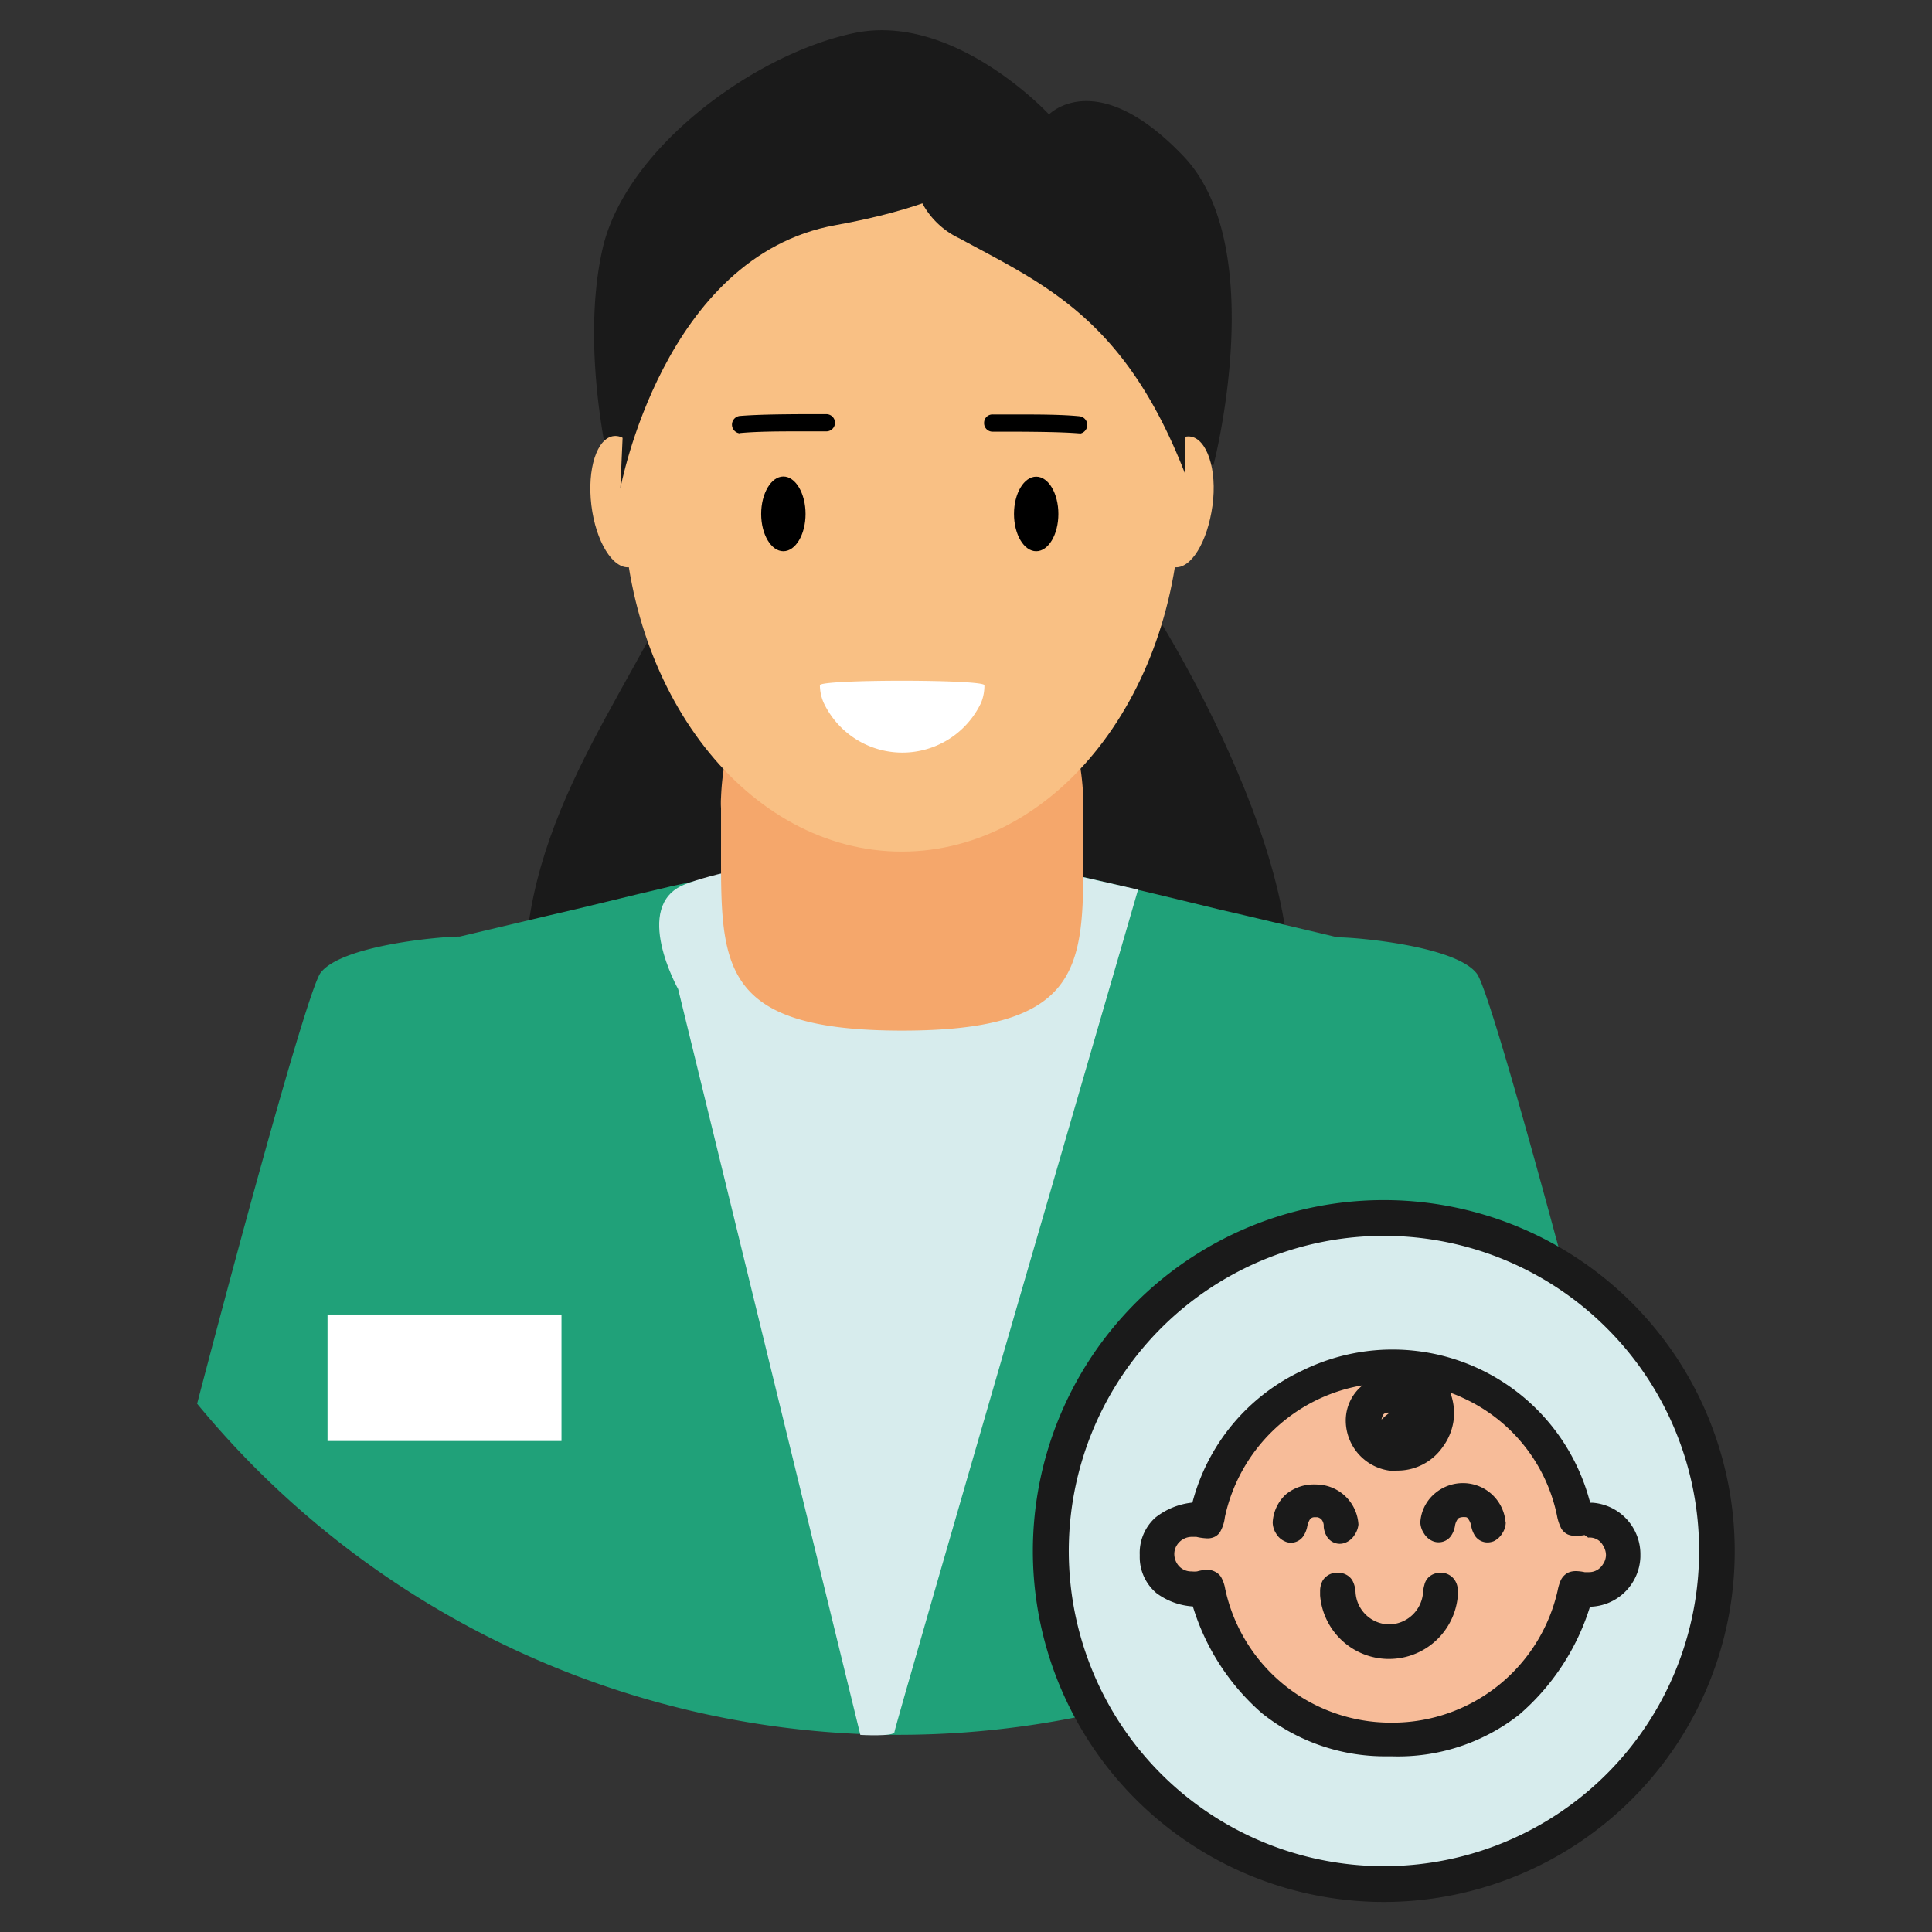 <svg id="Layer_1" data-name="Layer 1" xmlns="http://www.w3.org/2000/svg" xmlns:xlink="http://www.w3.org/1999/xlink" viewBox="0 0 128 128"><rect x="0" y="0" width="128" height="128" fill="#333333" stroke="none"/><defs><style>.cls-1,.cls-11,.cls-2{fill:#1a1a1a;}.cls-1{clip-rule:evenodd;}.cls-10,.cls-2,.cls-8{fill-rule:evenodd;}.cls-3{fill:#20a179;}.cls-4{fill:#d7eced;}.cls-5{fill:#f5a76b;}.cls-6{fill:#f9c084;}.cls-7{fill:#fff;}.cls-9{clip-path:url(#clip-path);}.cls-10{fill:#f3b480;}.cls-12{fill:#f7bc99;}</style><clipPath id="clip-path"><path id="SVGID" class="cls-1" d="M67.74,8.92s-1,3.95-12.4,6S41.1,32.37,41.1,32.37l.29-6.54L41.28,15,48,6.56l9.21-3,6.32.68Z"/></clipPath></defs><title>Specialits</title><path class="cls-2" d="M35.47,71.21C32.59,58.35,39,50,43.94,40.57H76.5s13.43,21.06,7.3,30.3Z"/><path id="SVGID-2" data-name="SVGID" class="cls-2" d="M69.55,12.16c7,3.69,8.22,13.91,8.22,18.27v.5h0l2.63-.13s3.76-14.43-2-20.46-8.9-2.76-8.9-2.76S63.23.8,56.59,2.19,41.43,9.84,39.92,16.49s.5,14.69.5,14.69l2.64.12v-.5c0-14.93,8.49-20.53,16-21.08a21.4,21.4,0,0,1,9.41,1.89Z"/><path class="cls-3" d="M106,93a60.19,60.19,0,0,1-92.94,0c3.45-13.2,7.42-27.55,8.18-28.55,1.39-1.82,7.9-2.4,9.22-2.4l5.91-1.4,1.89-.44,4.13-1,2.16-.51L47.79,58l11.75,0,11.75,0,3.24.75,2.15.51,4.13,1,1.89.44,5.91,1.4c1.33,0,7.84.58,9.23,2.4C98.61,65.45,102.57,79.81,106,93Z"/><path class="cls-4" d="M44.93,65.53,57,114.94s2.26.13,2.26-.19S75.4,58.94,75.4,58.94L60.75,55.61s-11.94,1.58-15.42,3S44.93,65.53,44.93,65.53Z"/><path class="cls-5" d="M71.77,53.55v4c0,6.89-.61,10.73-12,10.73-12.25,0-12-4.43-12-12.33v-2.4a5.62,5.62,0,0,1,0-.71c.29-7.58,5.54-13.58,12-13.58a11.2,11.2,0,0,1,8.51,4.17A15.79,15.79,0,0,1,71.77,53.55Z"/><path class="cls-6" d="M78.22,32.77c0,13.06-8.26,23.65-18.47,23.65S41.28,45.83,41.28,32.77,49.55,9.13,59.75,9.13,78.22,19.71,78.22,32.77Z"/><path class="cls-6" d="M43.17,33c.29,2.39-.37,4.45-1.47,4.58s-2.23-1.71-2.52-4.11.37-4.45,1.48-4.58S42.89,30.63,43.17,33Z"/><path class="cls-6" d="M76.33,33c-.28,2.39.38,4.45,1.48,4.58S80,35.9,80.33,33.5s-.38-4.45-1.48-4.58S76.62,30.63,76.33,33Z"/><path class="cls-7" d="M65.22,45.4A3,3,0,0,1,65,46.56a5.77,5.77,0,0,1-10.43,0,3,3,0,0,1-.25-1.16C54.29,45,65.22,45,65.22,45.4Z"/><rect class="cls-7" x="21.7" y="87.09" width="15.5" height="8.38"/><ellipse cx="68.65" cy="34.05" rx="1.47" ry="2.47"/><path class="cls-8" d="M51.9,36.52c.81,0,1.47-1.11,1.47-2.47s-.66-2.48-1.47-2.48-1.47,1.12-1.47,2.48S51.09,36.52,51.9,36.52Z"/><path d="M71.51,28.71h-.05c-1.16-.09-2.73-.1-4-.11-.67,0-1.26,0-1.71,0a.56.56,0,0,1-.55-.59.55.55,0,0,1,.59-.55l1.68,0c1.27,0,2.86,0,4.06.12a.58.58,0,0,1,0,1.15Z"/><path d="M49,28.71a.58.58,0,0,1,0-1.15c1.21-.1,2.79-.11,4.07-.12l1.68,0a.57.57,0,1,1,0,1.14c-.44,0-1,0-1.7,0-1.26,0-2.82,0-4,.11Z"/><path id="SVGID-3" data-name="SVGID" class="cls-2" d="M67.74,8.92s-1,3.95-12.4,6S41.1,32.37,41.1,32.37l.29-6.54L41.28,15,48,6.56l9.21-3,6.32.68Z"/><g class="cls-9"><path class="cls-10" d="M42.38,127.43l-22-.91s7.14,5.78,21.49,5.92Z"/></g><path id="SVGID-4" data-name="SVGID" class="cls-2" d="M60.56,9.86a5.4,5.4,0,0,0,3,5.93c5.63,3.06,10.95,5.3,14.94,15.56l.1-5.55L71.35,9.74Z"/><circle class="cls-4" cx="91.69" cy="102.76" r="22.06"/><path class="cls-11" d="M113.75,102.76h-1.18A20.88,20.88,0,1,1,106.46,88a20.81,20.81,0,0,1,6.11,14.77h2.36a23.25,23.25,0,1,0-6.81,16.43,23.19,23.19,0,0,0,6.81-16.43Z"/><path class="cls-12" d="M95.15,91.43c.7.27,1.42.48,2.09.81a11.63,11.63,0,0,1,6.56,8.19c.21.93.2.93,1.16.83a1.69,1.69,0,0,1,1.77.84,1.65,1.65,0,0,1,0,1.9,1.69,1.69,0,0,1-1.82.74c-.79-.14-.89-.06-1.07.74a11.9,11.9,0,0,1-23.23-.12c-.16-.77-.29-.85-1.09-.65a1.78,1.78,0,0,1-2-2.65,1.83,1.83,0,0,1,1.93-.78c.92.19,1,.15,1.16-.79a11.83,11.83,0,0,1,11.58-9.37,2.62,2.62,0,0,1,2.38,3.45,2.16,2.16,0,0,1-2.09,1.36,1.7,1.7,0,0,1-1.54-1.45,1.26,1.26,0,0,1,1-1.51,1.1,1.1,0,0,1,.86.39c.1.1-.08.58-.26.76s-.91.48-.46,1,.86.05,1.21-.21a1.64,1.64,0,0,0,.56-2,1.8,1.8,0,0,0-1.89-1.09,2.36,2.36,0,0,0-2.1,2.44A2.72,2.72,0,0,0,92.13,97a3.07,3.07,0,0,0,3-1.28,3.35,3.35,0,0,0,.25-3.54c-.09-.19-.2-.37-.3-.55ZM92,109.29a3.94,3.94,0,0,0,4-3.6c0-.39.07-.82-.46-.87s-.57.35-.61.76a2.87,2.87,0,0,1-5.72,0c0-.41-.12-.79-.64-.73s-.48.46-.45.83A4,4,0,0,0,92,109.29Zm5-10.41a2.24,2.24,0,0,0-2.24,2.06.87.87,0,0,0,.44.68c.36.13.55-.17.62-.52.16-.78.51-1.11,1.13-1.12s1,.33,1.19,1.13c.08.37.28.65.63.51a.9.9,0,0,0,.42-.7A2.22,2.22,0,0,0,96.94,98.88Zm-9.81,0a2.22,2.22,0,0,0-2.19,2,.89.89,0,0,0,.42.7c.36.14.55-.16.64-.51a2.09,2.09,0,0,1,.25-.7,1,1,0,0,1,1.18-.41,1.15,1.15,0,0,1,.89,1.1c0,.37.25.65.61.52a.86.86,0,0,0,.43-.68A2.21,2.21,0,0,0,87.13,98.88Z"/><path class="cls-11" d="M105.51,99.56l-.16,0,0-.05-.06-.18h0a13.52,13.52,0,0,0-19-8.53A13.37,13.37,0,0,0,79,99.55a4.72,4.72,0,0,0-2.46,1A3.15,3.15,0,0,0,75.51,103v.1a3.12,3.12,0,0,0,1.11,2.45,4.51,4.51,0,0,0,2.41.88,15.27,15.27,0,0,0,4.58,7.08,13.06,13.06,0,0,0,8.29,2.85h.32a13,13,0,0,0,8.42-2.75,15.51,15.51,0,0,0,4.7-7.16,3.42,3.42,0,0,0,3.34-3.29h0v-.12A3.42,3.42,0,0,0,105.51,99.56Zm-.29,2.31a1,1,0,0,1,1,.55,1.17,1.17,0,0,1,.18.6,1.12,1.12,0,0,1-.21.63,1.07,1.07,0,0,1-.91.51l-.29,0a3.06,3.06,0,0,0-.59-.07,1.26,1.26,0,0,0-.48.09,1.08,1.08,0,0,0-.53.55,3.18,3.18,0,0,0-.19.64,11.22,11.22,0,0,1-11,8.76H92.1a11.22,11.22,0,0,1-10.93-8.87,2.34,2.34,0,0,0-.28-.79,1,1,0,0,0-.39-.34A1.12,1.12,0,0,0,80,104a2.83,2.83,0,0,0-.69.11,1.59,1.59,0,0,1-.36,0,1.09,1.09,0,0,1-.94-.48,1.2,1.2,0,0,1-.21-.67,1.08,1.08,0,0,1,.18-.6,1.17,1.17,0,0,1,1-.54l.28,0a3.87,3.87,0,0,0,.73.1,1.08,1.08,0,0,0,.5-.11.94.94,0,0,0,.33-.29,2.54,2.54,0,0,0,.33-1,11.26,11.26,0,0,1,9.13-8.74,2.6,2.6,0,0,0-.38.36,3,3,0,0,0-.74,2v0h0a3.36,3.36,0,0,0,2.88,3.29,4.89,4.89,0,0,0,.54,0,3.64,3.64,0,0,0,3-1.56,3.82,3.82,0,0,0,.76-2.26,4.18,4.18,0,0,0-.25-1.34c.29.11.58.22.84.35a11,11,0,0,1,6.22,7.77h0a3.14,3.14,0,0,0,.29.88,1,1,0,0,0,.43.39,1.19,1.19,0,0,0,.49.09c.2,0,.39,0,.62-.05ZM92,93.59h0l.07,0v0l0,0s-.17.13-.34.27l-.2.19a.88.88,0,0,1,.14-.36A.49.49,0,0,1,92,93.59Z"/><path class="cls-11" d="M95.57,104.2h-.15a1.14,1.14,0,0,0-.59.16,1,1,0,0,0-.46.64,2.36,2.36,0,0,0-.09.52,2.28,2.28,0,0,1-2.25,2.1h0a2.26,2.26,0,0,1-2.22-2.11,1.88,1.88,0,0,0-.19-.76,1,1,0,0,0-.39-.4,1.08,1.08,0,0,0-.57-.15h-.19a1.13,1.13,0,0,0-.83.5,1.46,1.46,0,0,0-.18.72l0,.28h0a4.58,4.58,0,0,0,4.47,4.21v0h.11a4.57,4.57,0,0,0,4.54-4.14h0a3.25,3.25,0,0,0,0-.36,1.22,1.22,0,0,0-.21-.74A1.12,1.12,0,0,0,95.57,104.2Z"/><path class="cls-11" d="M99.75,100.88A2.83,2.83,0,0,0,97,98.26h0A2.86,2.86,0,0,0,95,99a2.71,2.71,0,0,0-.9,1.86h0v0h0v0a1.4,1.4,0,0,0,.24.73,1.25,1.25,0,0,0,.6.52,1,1,0,0,0,.39.07,1,1,0,0,0,.8-.42,1.6,1.6,0,0,0,.26-.63,1.06,1.06,0,0,1,.22-.53s.1-.08.32-.09h0c.21,0,.26,0,.32.09a1.14,1.14,0,0,1,.23.55,1.76,1.76,0,0,0,.27.64,1,1,0,0,0,.8.4,1.15,1.15,0,0,0,.41-.08h0a1.33,1.33,0,0,0,.58-.54,1.31,1.31,0,0,0,.22-.72v0Z"/><path class="cls-11" d="M87.7,101.16a1.49,1.49,0,0,0,.25.7,1,1,0,0,0,.81.42,1,1,0,0,0,.39-.08,1.25,1.25,0,0,0,.6-.52A1.47,1.47,0,0,0,90,101v0h0a2.82,2.82,0,0,0-2.83-2.65h0A2.9,2.9,0,0,0,85.2,99a2.71,2.71,0,0,0-.88,1.86h0v0a1.37,1.37,0,0,0,.22.73,1.24,1.24,0,0,0,.59.53.91.91,0,0,0,.41.09,1,1,0,0,0,.79-.41,1.75,1.75,0,0,0,.27-.62h0a1.49,1.49,0,0,1,.17-.49h0a.36.36,0,0,1,.33-.17l.18,0a.5.5,0,0,1,.29.17A.69.69,0,0,1,87.7,101.16Z"/></svg>